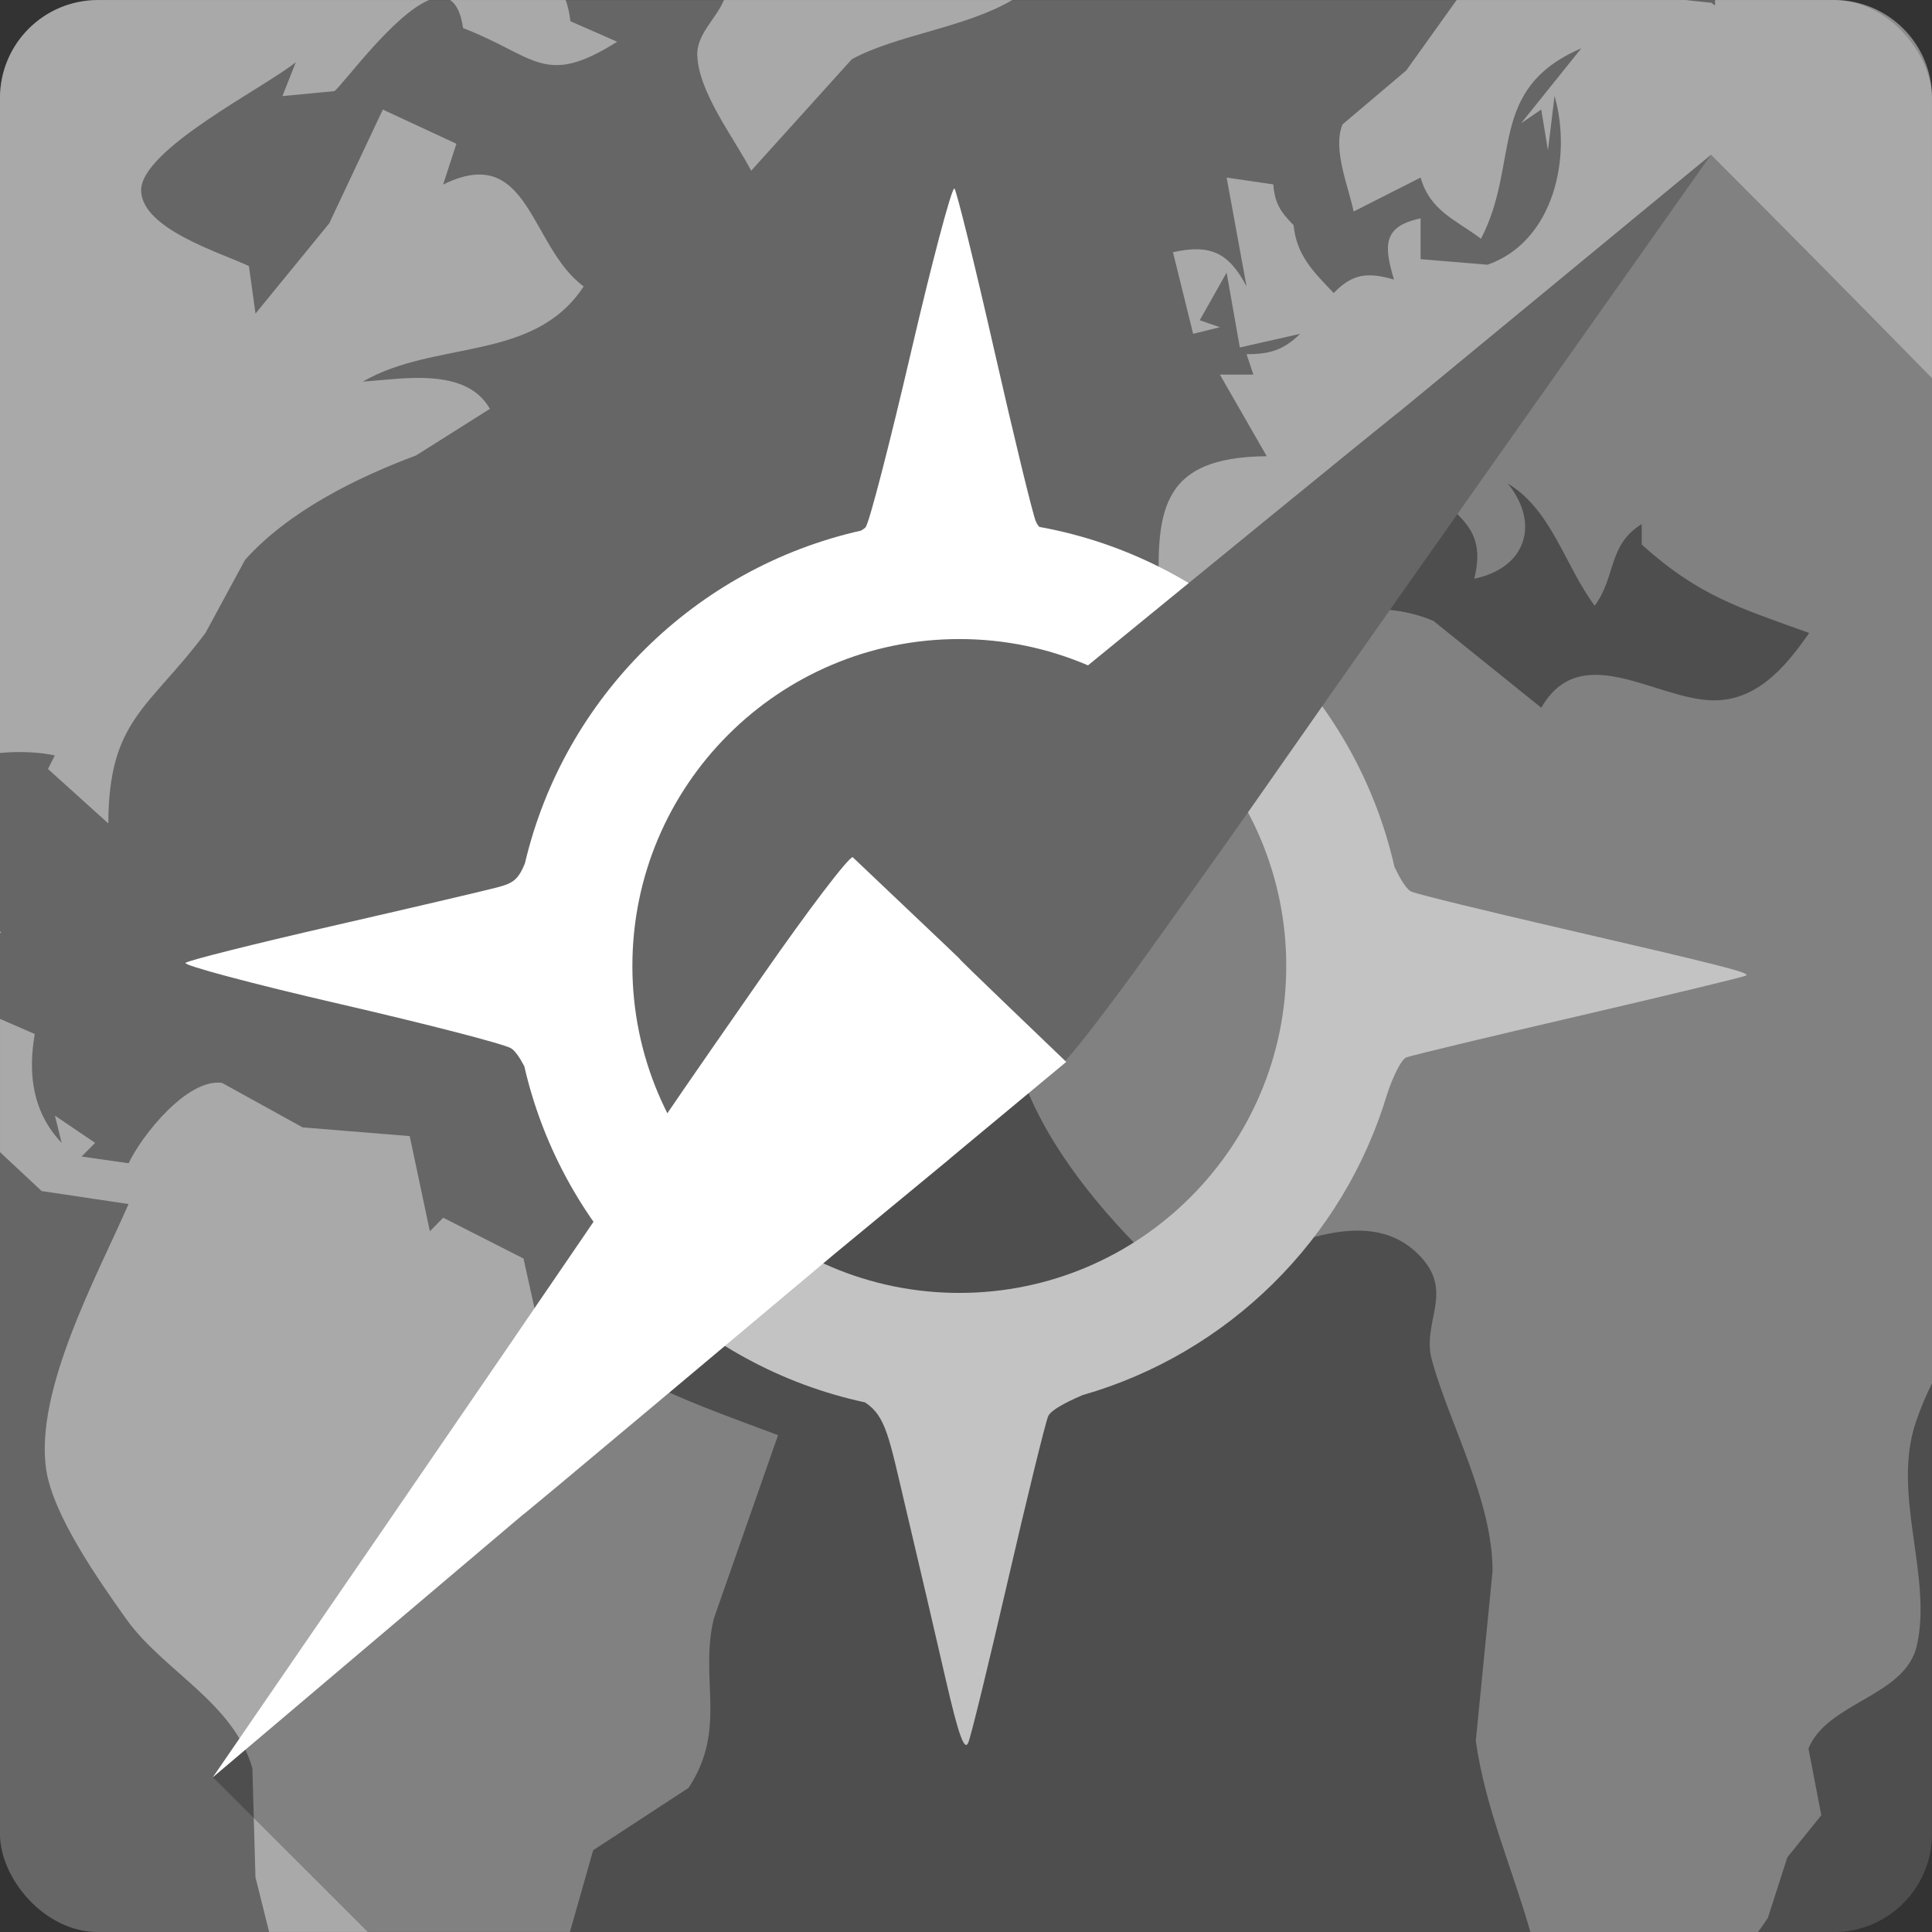 <?xml version="1.0" encoding="UTF-8" standalone="no"?>
<!-- Created with Inkscape (http://www.inkscape.org/) -->

<svg
   xmlns:dc="http://purl.org/dc/elements/1.1/"
   xmlns:cc="http://creativecommons.org/ns#"
   xmlns:rdf="http://www.w3.org/1999/02/22-rdf-syntax-ns#"
   xmlns:svg="http://www.w3.org/2000/svg"
   xmlns="http://www.w3.org/2000/svg"
   xmlns:sodipodi="http://sodipodi.sourceforge.net/DTD/sodipodi-0.dtd"
   xmlns:inkscape="http://www.inkscape.org/namespaces/inkscape"
   id="svg2"
   height="100%"
   width="100%"
   version="1.1"
   viewBox="0 0 512 512"
   inkscape:version="0.91 r13725"
   sodipodi:docname="midori.svg">
  <rect x="0" y="0" width="512" height="512" fill="#333333" stroke="none"/>
  <defs
     id="defs35" />
  <sodipodi:namedview
     pagecolor="#ffffff"
     bordercolor="#666666"
     borderopacity="1"
     objecttolerance="10"
     gridtolerance="10"
     guidetolerance="10"
     inkscape:pageopacity="0"
     inkscape:pageshadow="2"
     inkscape:window-width="640"
     inkscape:window-height="480"
     id="namedview33"
     showgrid="false"
     inkscape:zoom="0.5546875"
     inkscape:cx="36.056338"
     inkscape:cy="240.67606"
     inkscape:current-layer="svg2" />
  <g
     id="g3393"
     transform="translate(347.944,-367.775)">
    <rect
       x="-347.953"
       y="367.783"
       width="512"
       height="512"
       rx="25.988"
       id="rect4"
       style="fill:#666666" />
    <path
       d="m -321.953,367.783 c -14.397,0 -26,11.603 -26,26 l 0,173.53 c 5.213,-0.462 10.211,-0.248 14.531,0.656 l -1.813,3.594 16,14.438 c 0.073,-27.546 10.752,-30.446 25.75,-50.5 l 10.469,-19.344 c 11.639,-12.996 29.727,-21.844 45.34,-27.688 l 19.563,-12.344 c -6.334,-11.131 -22.997,-7.941 -33.688,-7.219 19.225,-11.11 45.36,-5.108 58.53,-25.22 -14.365,-10.613 -14.363,-38.29 -37.25,-27 l 3.531,-10.813 -19.5,-9.06 -14.21,30.155 -19.531,23.906 -1.75,-12.594 c -7.501,-3.539 -28.15,-9.754 -28.563,-19.844 -0.438,-10.966 32.924,-27.533 41,-34.19 l -3.563,9 13.75,-1.313 c 2,-1.282 15.638,-20.315 25.16,-24.16 l -87.75,0 m 93.25,0 c 1.659,1.051 2.887,3.385 3.469,7.438 19.24,7.404 21.44,15.875 40.844,3.625 l -12.4,-5.438 c -0.23,-2.108 -0.66,-3.983 -1.25,-5.625 l -30.656,0 m 72.59,0 c -1.934,4.866 -7.258,9.03 -7.06,14.656 0.344,9.902 9.827,21.999 14.281,30.594 l 26.69,-29.563 c 12,-6.495 29.95,-8.286 42.53,-15.688 l -76.44,0 m 194.19,0 -13.375,18.688 -16.875,14.281 c -2.721,6.562 1.597,16.49 2.938,23.09 l 17.75,-9 c 2.552,8.945 9.486,11.258 16,16.219 10.522,-20.265 1.44,-39.656 26.594,-50.47 l -15.969,19.875 5.344,-3.656 1.781,10.813 1.75,-14.406 c 4.687,16.251 -0.221,38.584 -17.75,44.719 l -17.75,-1.469 0,-10.813 c -10.09,2.139 -9.722,7.249 -7.06,16.219 -6.849,-1.976 -10.922,-1.669 -15.969,3.563 -5.42,-5.656 -9.821,-9.944 -10.625,-17.969 -3.445,-3.484 -5.02,-5.861 -5.375,-10.813 l -12.375,-1.813 5.281,28.844 c -4.734,-9.02 -9.625,-11.235 -19.5,-9.06 l 5.344,21.625 7.094,-1.75 -5.344,-1.844 7.125,-12.625 3.5,19.844 16,-3.625 c -4.48,4.34 -8.05,5.396 -14.219,5.406 l 1.813,5.406 -8.875,0 12.406,21.625 c -29.07,0.244 -29.403,15.336 -28.375,39.625 5.675,0.415 8.441,1.27 12.406,5.406 23.48,-12.56 28.878,-35.881 56.75,-43.22 4.523,14.28 18.511,13.421 14.219,30.656 13.696,-2.838 17.531,-14.564 8.875,-25.25 11.668,7.06 14.997,21.528 23.03,32.406 5.657,-7.541 3.497,-16.17 12.469,-21.625 l 0,5.406 c 15.03,13.544 25.414,16.6 44.38,23.438 -6.517,9.393 -14.385,18.583 -26.625,17.813 -14.987,-0.942 -34.12,-15.841 -44.37,2 l -28.563,-23 c -15.837,-6.781 -31.392,-0.369 -47.719,-2.219 l -7.125,3.594 3.531,1.813 c -32.51,14.849 -50.558,53.964 -53.938,86.47 l -6.188,21.625 c 3.457,21.11 21.1,42.947 35.906,57.31 10.418,10.113 17.902,-9.65 27.813,0.344 13.12,-5.04 32.912,-13.818 44.938,0.25 7.902,9.244 -0.366,16.893 2.375,26.781 4.743,17.11 16.09,37.15 16.06,55.844 l -4.438,45 c 2.52,17.786 9.662,33.762 14.469,50.625 l 60.31,0 c 0.926,-1.216 1.808,-2.461 2.625,-3.75 l 5.156,-16.03 9,-11.156 -3.406,-17.688 c 5.078,-12.374 25.626,-13.73 28.719,-27.25 4.212,-18.406 -6.781,-40.19 -0.219,-59.37 1.194,-3.489 2.627,-6.886 4.25,-10.188 l 0,-340.57 c 0,-14.397 -11.603,-26 -26,-26 l -31.5,0 0,1.469 c -0.323,-0.239 -0.645,-0.481 -0.969,-0.719 -2.231,-0.222 -4.523,-0.471 -6.844,-0.75 l -60.66,0 m -386.03,246.81 0,0.563 c 0.108,-0.114 0.201,-0.233 0.313,-0.344 -0.107,-0.074 -0.206,-0.148 -0.313,-0.219 m 0,23.22 0,35.31 11.03,10.313 23.03,3.438 c -8.227,18.845 -24.875,49.21 -21.844,70.25 1.764,12.236 14.09,29.667 21.16,39.625 9.878,13.91 28.528,22.15 33.5,39.656 l 0.813,28.844 3.625,14.531 79.72,0 6.156,-21.656 25.281,-16.531 c 10.338,-15.678 2.819,-28.734 6.688,-44.844 l 17.03,-48.625 c -19.229,-7.29 -46.809,-16.25 -60.37,-32.438 l -3.5,1.844 -3.594,-16.219 -21.281,-10.813 -3.531,3.594 -5.344,-25.22 -28.375,-2.313 -21.344,-11.781 c -9.17,-1.32 -21.311,13.92 -24.767,21.29 l -12.469,-1.781 3.594,-3.625 -10.656,-7.219 1.781,7.219 c -7.653,-8.03 -8.99,-18.17 -7.125,-28.844 l -9.188,-4"
       id="path6"
       style="fill:#ffffff;fill-opacity:0.437"
       inkscape:connector-curvature="0" />
    <path
       d="m -95.069,417.731 c -0.86,0.53 -5.888,19.475 -11.404,43.17 -5.692,24.455 -11.11,45.44 -12.08,46.603 -0.208,0.252 -0.655,0.558 -1.198,0.885 -43.979,9.879 -78.66,44.21 -89.04,87.999 -0.017,0.07 -0.037,0.138 -0.052,0.208 -1.853,4.539 -3.329,5.299 -7.55,6.405 -3.366,0.881 -23.02,5.48 -43.639,10.206 -20.62,4.725 -38.06,9.101 -38.74,9.738 -0.683,0.637 17.687,5.539 40.823,10.882 23.14,5.345 43.606,10.621 45.46,11.764 1.025,0.632 2.269,2.416 3.489,4.739 10.214,44.532 45.535,79.47 90.29,89.09 5.587,3.684 6.345,9.211 10.727,27.701 3.366,14.178 8.15,34.781 10.674,45.77 3.406,14.823 4.975,19.12 5.988,16.662 0.75,-1.823 5.495,-21.328 10.571,-43.32 5.075,-21.994 9.852,-41.4 10.571,-43.11 0.602,-1.436 3.812,-3.349 9.113,-5.624 38.59,-11.05 69.11,-41.18 80.66,-79.56 0.455,-1.513 0.855,-3.044 1.25,-4.582 -0.397,1.545 -0.793,3.064 -1.25,4.582 1.623,-5.02 3.866,-9.451 5.155,-9.946 1.335,-0.513 22.04,-5.475 45.978,-11.04 23.941,-5.564 43.789,-10.356 44.1,-10.674 0.781,-0.773 -5.742,-2.466 -48.894,-12.445 -20.16,-4.662 -38.07,-9.03 -39.781,-9.738 -1.188,-0.487 -2.711,-2.743 -4.479,-6.457 -0.012,-0.023 -0.042,-0.03 -0.052,-0.052 -10.391,-45.953 -47.48,-81.75 -94.14,-90.18 -0.415,-0.477 -0.718,-0.986 -0.938,-1.51 -0.825,-1.976 -5.777,-22.338 -10.987,-45.26 -5.21,-22.911 -9.962,-42.21 -10.571,-42.906 -0.018,-0.022 -0.025,-0.017 -0.052,0 m 1.353,87.74 c 2.039,0 4.079,0.05 6.092,0.157 -2.02,-0.102 -4.051,-0.157 -6.092,-0.157 -1.64,0 -3.271,0.038 -4.895,0.105 1.626,-0.068 3.252,-0.105 4.895,-0.105 m -7.133,0.26 c -1.661,0.098 -3.304,0.198 -4.947,0.365 -1.465,0.148 -2.926,0.318 -4.374,0.522 1.453,-0.205 2.904,-0.368 4.374,-0.522 1.641,-0.17 3.286,-0.263 4.947,-0.365 m 7.133,31.399 c 47.853,0 86.64,38.792 86.64,86.64 0,47.853 -38.792,86.64 -86.64,86.64 -47.853,0 -86.64,-38.792 -86.64,-86.64 0,-47.853 38.792,-86.64 86.64,-86.64 m -117.74,75.03 c -0.148,1.523 -0.275,3.043 -0.365,4.582 0.093,-1.543 0.212,-3.056 0.365,-4.582 m 235.46,0.157 c 0.15,1.508 0.273,3.01 0.365,4.531 -0.088,-1.523 -0.22,-3.02 -0.365,-4.531 m -235.87,5.883 c -0.085,1.846 -0.157,3.704 -0.157,5.572 0,1.745 0.082,3.481 0.157,5.207 -0.077,-1.72 -0.157,-3.467 -0.157,-5.207 0,-1.865 0.068,-3.727 0.157,-5.572 m 236.34,0.573 c 0.072,1.653 0.105,3.329 0.105,4.999 0,-1.683 -0.035,-3.332 -0.105,-4.999 m -236.29,11.82 c 0.098,1.733 0.245,3.442 0.417,5.155 -0.177,-1.72 -0.317,-3.414 -0.417,-5.155 m 236.19,0.157 c -0.1,1.708 -0.245,3.416 -0.417,5.104 -0.143,1.406 -0.33,2.826 -0.522,4.217 0.193,-1.398 0.377,-2.804 0.522,-4.217 0.172,-1.695 0.317,-3.387 0.417,-5.104 m -1.458,12.757 c -0.177,1.051 -0.37,2.083 -0.573,3.124 0.203,-1.035 0.397,-2.079 0.573,-3.124 m -128.72,97.94 c 1.886,0.192 3.766,0.367 5.675,0.468 -1.908,-0.103 -3.792,-0.277 -5.675,-0.468 m 5.988,0.468 c 2.02,0.102 4.051,0.157 6.092,0.157 1.938,0 3.866,-0.063 5.78,-0.157 -1.918,0.093 -3.841,0.157 -5.78,0.157 -2.038,0 -4.079,-0.053 -6.092,-0.157"
       id="path54"
       style="fill:#ffffff"
       inkscape:connector-curvature="0" />
    <path
       d="m 105.491,408.78 c -102.38,105.89 -228.46,178.56 -299.62,307.97 -19.884,30.783 -68.48,93.2 -97.34,122.06 21.788,21.788 24.13,24.11 41,40.969 l 388.53,0 c 14.397,0 26,-11.603 26,-26 l 0,-385.78 c -19.08,-19.458 -38.26,-38.92 -58.56,-59.221"
       id="path56"
       style="fill-opacity:0.235"
       inkscape:connector-curvature="0" />
    <path
       d="m -123.169,595.37 c 62.38,-50.37 -0.162,-0.057 62.25,-50.2 166.26,-135.92 0.73,0.147 166.41,-136.38 -148.03,209.45 -103.25,147.3 -148.68,210.75 -12.12,16.954 -22.966,30.825 -24.11,30.825 -56.05,-54.59 -0.173,-0.202 -55.857,-54.986"
       id="path58"
       style="fill:#666666"
       inkscape:connector-curvature="0" />
    <path
       d="m -65.379,649.19 c -61.701,51.19 0.162,0.055 -61.58,51.03 -164.44,138.1 -0.73,-0.14 -164.59,138.56 145.25,-211.38 101.29,-148.66 145.88,-212.7 11.892,-17.11 22.556,-31.13 23.699,-31.14 56.769,53.836 0.177,0.2 56.58,54.24"
       id="path60"
       style="fill:#ffffff"
       inkscape:connector-curvature="0" />
  </g>
</svg>
